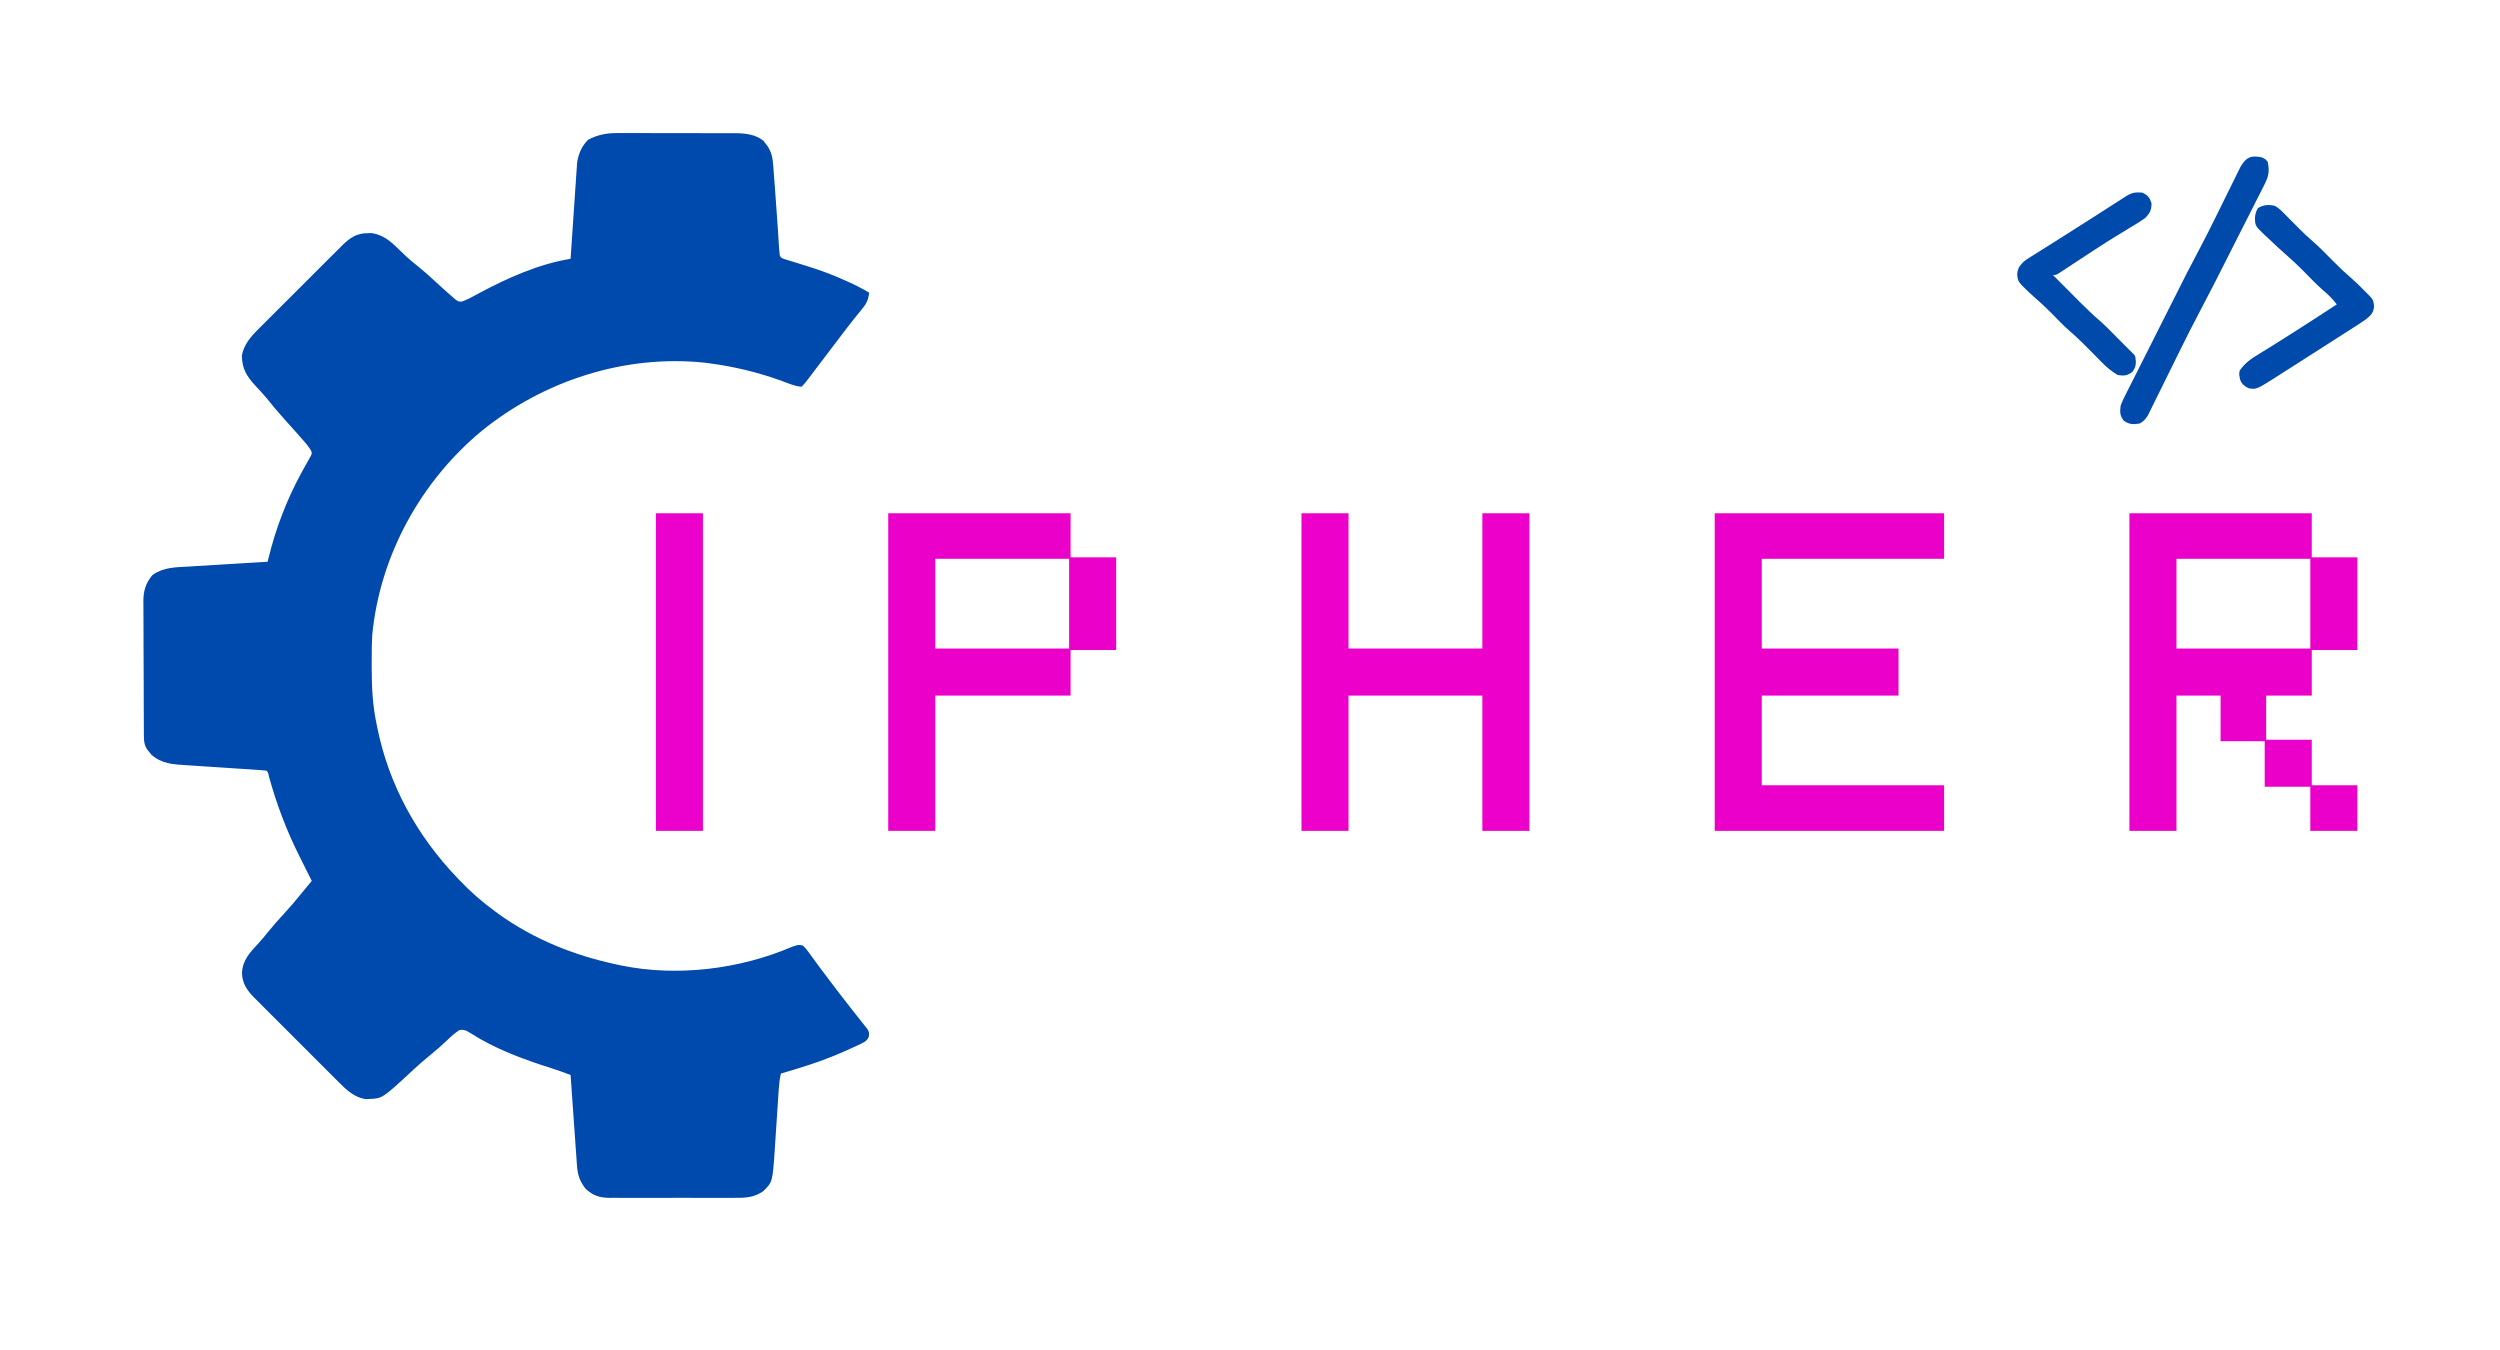 <?xml version="1.0" encoding="UTF-8"?>
<svg version="1.1" xmlns="http://www.w3.org/2000/svg" width="1700" height="918">
<path d="M0 0 C0.943 -0.005 1.886 -0.011 2.857 -0.016 C5.941 -0.029 9.025 -0.012 12.109 0.006 C14.27 0.005 16.432 0.004 18.593 0.001 C23.109 -0 27.625 0.012 32.142 0.035 C37.914 0.064 43.685 0.061 49.458 0.048 C53.916 0.041 58.375 0.049 62.833 0.061 C64.961 0.066 67.089 0.066 69.216 0.062 C72.195 0.059 75.174 0.076 78.152 0.098 C79.455 0.091 79.455 0.091 80.784 0.084 C87.276 0.162 93.912 1.041 99.133 5.185 C99.567 5.764 100.001 6.343 100.449 6.939 C100.901 7.515 101.354 8.092 101.82 8.685 C104.684 13.051 105.429 16.787 105.793 21.967 C105.88 23.073 105.88 23.073 105.97 24.202 C106.158 26.614 106.335 29.027 106.511 31.439 C106.64 33.104 106.768 34.769 106.898 36.433 C107.509 44.372 108.075 52.315 108.613 60.26 C108.681 61.266 108.681 61.266 108.751 62.294 C108.963 65.433 109.168 68.573 109.365 71.714 C109.472 73.374 109.472 73.374 109.582 75.068 C109.641 76.027 109.701 76.985 109.762 77.973 C109.844 78.807 109.927 79.642 110.011 80.502 C110.065 81.228 110.118 81.954 110.173 82.702 C110.91 84.777 110.91 84.777 113.514 85.715 C115.172 86.217 115.172 86.217 116.863 86.728 C118.097 87.115 119.33 87.503 120.601 87.902 C121.26 88.101 121.918 88.301 122.597 88.506 C126.034 89.552 129.451 90.656 132.867 91.767 C133.556 91.991 134.245 92.215 134.955 92.446 C141.434 94.583 147.707 97.123 153.949 99.877 C154.87 100.281 155.79 100.685 156.739 101.102 C161.67 103.316 166.368 105.735 171.011 108.502 C170.584 113.714 168.737 116.683 165.449 120.564 C164.439 121.802 163.432 123.042 162.426 124.283 C161.602 125.292 161.602 125.292 160.762 126.322 C157.535 130.34 154.437 134.457 151.324 138.564 C149.963 140.353 148.603 142.142 147.242 143.931 C145.082 146.775 142.922 149.619 140.764 152.464 C139.272 154.43 137.779 156.396 136.286 158.361 C134.877 160.215 133.469 162.07 132.063 163.926 C131.43 164.759 130.797 165.592 130.144 166.451 C129.586 167.187 129.028 167.922 128.453 168.68 C127.011 170.502 127.011 170.502 125.011 172.502 C120.136 172.094 115.451 169.917 110.886 168.252 C94.872 162.556 78.872 158.666 62.011 156.502 C60.982 156.369 59.952 156.236 58.89 156.099 C4.666 150.485 -50.359 168.414 -92.438 202.513 C-133.791 236.842 -161.499 287.019 -166.825 340.812 C-167.238 347.616 -167.234 354.437 -167.239 361.252 C-167.239 362.078 -167.24 362.905 -167.241 363.757 C-167.224 376.572 -166.629 388.925 -163.989 401.502 C-163.822 402.339 -163.656 403.177 -163.485 404.04 C-155.588 443.181 -136.498 477.777 -108.989 506.502 C-108.517 507.001 -108.045 507.499 -107.559 508.013 C-99.974 516.007 -91.887 523.004 -82.989 529.502 C-82.424 529.916 -81.859 530.331 -81.277 530.758 C-56.946 548.368 -29.225 559.333 0.011 565.502 C1.262 565.771 1.262 565.771 2.537 566.045 C40.501 573.835 83.142 568.569 118.523 553.349 C123.018 551.818 123.018 551.818 126.011 552.502 C128.298 554.637 130.022 557.142 131.824 559.689 C132.98 561.261 134.136 562.833 135.293 564.404 C135.899 565.238 136.504 566.072 137.129 566.931 C139.649 570.372 142.236 573.759 144.829 577.146 C146.841 579.774 148.84 582.411 150.84 585.049 C153.726 588.843 156.658 592.595 159.621 596.33 C160.366 597.28 161.111 598.229 161.879 599.208 C163.315 601.036 164.763 602.855 166.224 604.663 C167.188 605.898 167.188 605.898 168.172 607.158 C169.032 608.238 169.032 608.238 169.91 609.34 C171.011 611.502 171.011 611.502 170.87 614.151 C169.76 617.19 168.083 617.982 165.253 619.379 C164.575 619.688 163.897 619.996 163.199 620.314 C162.487 620.652 161.775 620.99 161.041 621.337 C158.711 622.423 156.366 623.469 154.011 624.502 C153.237 624.841 152.463 625.181 151.666 625.531 C138.437 631.241 124.847 635.525 111.011 639.502 C110.231 643.056 109.798 646.498 109.562 650.127 C109.489 651.232 109.415 652.338 109.34 653.477 C109.264 654.663 109.187 655.85 109.109 657.072 C108.939 659.603 108.769 662.135 108.599 664.666 C108.336 668.642 108.075 672.617 107.816 676.594 C107.565 680.441 107.306 684.288 107.047 688.135 C106.973 689.309 106.899 690.483 106.822 691.693 C105.348 713.303 105.348 713.303 99.011 719.502 C93.14 723.573 87.649 724.08 80.667 724.019 C79.161 724.03 79.161 724.03 77.624 724.041 C74.325 724.058 71.026 724.047 67.726 724.033 C65.423 724.036 63.119 724.04 60.816 724.045 C55.997 724.05 51.178 724.042 46.359 724.023 C40.19 724 34.021 724.014 27.852 724.037 C23.098 724.052 18.345 724.047 13.591 724.037 C11.317 724.034 9.042 724.038 6.767 724.047 C3.587 724.057 0.407 724.042 -2.774 724.019 C-3.709 724.027 -4.643 724.035 -5.606 724.044 C-12.319 723.957 -16.59 722.542 -21.696 717.974 C-25.876 712.642 -27.201 708.41 -27.675 701.692 C-27.724 701.028 -27.773 700.364 -27.823 699.68 C-27.982 697.5 -28.13 695.319 -28.278 693.138 C-28.386 691.621 -28.495 690.104 -28.605 688.586 C-28.892 684.603 -29.169 680.62 -29.444 676.636 C-29.726 672.567 -30.018 668.498 -30.309 664.429 C-30.878 656.454 -31.436 648.478 -31.989 640.502 C-36.348 638.846 -40.686 637.227 -45.141 635.845 C-64.158 629.816 -83.282 622.839 -100.133 611.967 C-102.836 610.297 -104.365 609.392 -107.559 609.955 C-110.556 611.863 -113.074 614.102 -115.614 616.564 C-119.463 620.2 -123.353 623.687 -127.489 627.002 C-131.465 630.201 -135.255 633.528 -138.989 637.002 C-159.994 656.505 -159.994 656.505 -169.176 656.814 C-169.891 656.852 -170.607 656.889 -171.344 656.927 C-178.835 655.721 -184.116 650.959 -189.275 645.733 C-189.954 645.061 -190.633 644.389 -191.333 643.696 C-193.558 641.489 -195.768 639.268 -197.977 637.045 C-199.527 635.497 -201.078 633.95 -202.629 632.404 C-205.871 629.168 -209.105 625.925 -212.334 622.677 C-216.468 618.521 -220.619 614.383 -224.776 610.25 C-227.979 607.062 -231.172 603.864 -234.363 600.663 C-235.89 599.133 -237.419 597.607 -238.952 596.083 C-241.094 593.951 -243.223 591.807 -245.349 589.659 C-245.98 589.036 -246.612 588.412 -247.262 587.771 C-251.926 583.016 -255.413 578.017 -255.426 571.064 C-255.047 562.441 -250.087 557.2 -244.406 551.131 C-242.025 548.541 -239.814 545.872 -237.614 543.127 C-234.369 539.113 -231.001 535.277 -227.489 531.502 C-223.152 526.839 -219.051 522.036 -215.059 517.072 C-212.735 514.187 -210.366 511.343 -207.989 508.502 C-208.473 507.544 -208.958 506.586 -209.457 505.599 C-211.274 501.997 -213.073 498.387 -214.864 494.772 C-215.576 493.334 -216.29 491.897 -217.008 490.462 C-225.445 473.499 -232.099 455.74 -237.114 437.474 C-237.69 434.641 -237.69 434.641 -238.989 433.502 C-241.06 433.28 -243.138 433.124 -245.217 432.993 C-245.868 432.95 -246.518 432.908 -247.189 432.864 C-248.607 432.772 -250.025 432.681 -251.443 432.592 C-253.693 432.45 -255.943 432.3 -258.192 432.148 C-264.59 431.714 -270.987 431.286 -277.387 430.885 C-281.299 430.639 -285.21 430.376 -289.12 430.103 C-290.606 430.002 -292.093 429.908 -293.58 429.82 C-302.47 429.291 -310.08 428.833 -317.047 422.685 C-317.502 422.109 -317.957 421.533 -318.426 420.939 C-318.899 420.36 -319.372 419.782 -319.86 419.185 C-321.826 416.252 -322.116 413.673 -322.136 410.247 C-322.143 409.379 -322.15 408.511 -322.157 407.617 C-322.16 406.668 -322.163 405.719 -322.166 404.741 C-322.172 403.739 -322.179 402.737 -322.185 401.705 C-322.205 398.383 -322.217 395.062 -322.227 391.74 C-322.231 390.605 -322.235 389.471 -322.239 388.302 C-322.26 382.295 -322.274 376.288 -322.284 370.281 C-322.295 364.082 -322.329 357.882 -322.369 351.683 C-322.395 346.912 -322.403 342.142 -322.407 337.371 C-322.412 335.086 -322.423 332.801 -322.442 330.516 C-322.466 327.314 -322.465 324.112 -322.458 320.909 C-322.471 319.97 -322.484 319.031 -322.497 318.064 C-322.442 311.092 -320.828 305.81 -316.244 300.469 C-308.758 295.151 -300.329 295.215 -291.489 294.752 C-289.812 294.644 -288.136 294.534 -286.461 294.422 C-282.158 294.141 -277.855 293.891 -273.55 293.649 C-269.417 293.411 -265.285 293.145 -261.153 292.881 C-253.433 292.391 -245.712 291.935 -237.989 291.502 C-237.814 290.763 -237.64 290.024 -237.46 289.263 C-232.57 269.077 -225.052 249.426 -215.125 231.174 C-214.655 230.306 -214.184 229.439 -213.699 228.546 C-212.786 226.885 -211.858 225.232 -210.911 223.591 C-210.5 222.85 -210.088 222.109 -209.664 221.345 C-209.292 220.698 -208.92 220.05 -208.537 219.383 C-207.778 217.464 -207.778 217.464 -208.714 215.469 C-209.945 213.568 -211.219 211.883 -212.711 210.181 C-213.245 209.569 -213.779 208.956 -214.329 208.325 C-214.898 207.682 -215.466 207.039 -216.051 206.377 C-216.928 205.374 -216.928 205.374 -217.823 204.35 C-221.094 200.62 -224.402 196.924 -227.739 193.252 C-231.542 189.06 -235.104 184.706 -238.653 180.299 C-241.103 177.365 -243.681 174.596 -246.301 171.814 C-252.37 165.15 -255.397 160.294 -255.52 151.189 C-254.044 143.725 -249.58 138.509 -244.296 133.307 C-243.632 132.638 -242.968 131.968 -242.284 131.279 C-240.104 129.087 -237.91 126.909 -235.715 124.732 C-234.188 123.204 -232.661 121.676 -231.134 120.147 C-227.941 116.953 -224.741 113.765 -221.536 110.583 C-217.433 106.508 -213.346 102.418 -209.264 98.323 C-206.116 95.168 -202.96 92.021 -199.803 88.875 C-198.293 87.37 -196.785 85.863 -195.279 84.353 C-193.173 82.244 -191.058 80.146 -188.94 78.049 C-188.323 77.427 -187.705 76.806 -187.069 76.165 C-182.013 71.195 -177.44 68.074 -170.114 68.064 C-169.147 68.045 -168.18 68.026 -167.184 68.006 C-159.63 69.178 -154.471 73.455 -149.176 78.689 C-147.956 79.86 -146.733 81.028 -145.508 82.193 C-144.912 82.76 -144.316 83.328 -143.702 83.912 C-141.345 86.099 -138.873 88.118 -136.364 90.127 C-132.43 93.276 -128.678 96.571 -124.989 100.002 C-121.051 103.634 -117.104 107.248 -113.051 110.752 C-112.196 111.499 -111.342 112.247 -110.461 113.017 C-108.144 114.693 -108.144 114.693 -105.711 114.521 C-101.72 113.027 -98.088 110.998 -94.364 108.939 C-75.233 98.672 -53.509 88.928 -31.989 85.502 C-31.933 84.653 -31.877 83.804 -31.819 82.929 C-31.288 74.91 -30.745 66.892 -30.188 58.875 C-29.903 54.754 -29.621 50.632 -29.351 46.51 C-29.09 42.528 -28.816 38.547 -28.534 34.566 C-28.429 33.051 -28.328 31.536 -28.232 30.02 C-28.096 27.889 -27.944 25.76 -27.788 23.63 C-27.706 22.42 -27.624 21.21 -27.539 19.963 C-26.602 14.07 -24.371 8.659 -19.989 4.502 C-13.37 1.046 -7.39 -0.082 0 0 Z " fill="#0049AD" transform="translate(419.989,90.498)"/>
<path d="M0 0 C40.92 0 81.84 0 124 0 C124 9.9 124 19.8 124 30 C134.23 30 144.46 30 155 30 C155 50.79 155 71.58 155 93 C144.77 93 134.54 93 124 93 C124 103.23 124 113.46 124 124 C113.77 124 103.54 124 93 124 C93 133.9 93 143.8 93 154 C103.23 154 113.46 154 124 154 C124 164.23 124 174.46 124 185 C134.23 185 144.46 185 155 185 C155 195.23 155 205.46 155 216 C144.44 216 133.88 216 123 216 C123 206.1 123 196.2 123 186 C112.77 186 102.54 186 92 186 C92 175.77 92 165.54 92 155 C82.1 155 72.2 155 62 155 C62 144.77 62 134.54 62 124 C52.1 124 42.2 124 32 124 C32 154.36 32 184.72 32 216 C21.44 216 10.88 216 0 216 C0 144.72 0 73.44 0 0 Z M32 31 C32 51.13 32 71.26 32 92 C62.03 92 92.06 92 123 92 C123 71.87 123 51.74 123 31 C92.97 31 62.94 31 32 31 Z " fill="#EB00C9" transform="translate(1448,349)"/>
<path d="M0 0 C51.48 0 102.96 0 156 0 C156 10.23 156 20.46 156 31 C115.08 31 74.16 31 32 31 C32 51.13 32 71.26 32 92 C62.69 92 93.38 92 125 92 C125 102.56 125 113.12 125 124 C94.31 124 63.62 124 32 124 C32 144.13 32 164.26 32 185 C72.92 185 113.84 185 156 185 C156 195.23 156 205.46 156 216 C104.52 216 53.04 216 0 216 C0 144.72 0 73.44 0 0 Z " fill="#EB00C9" transform="translate(1166,349)"/>
<path d="M0 0 C10.56 0 21.12 0 32 0 C32 30.36 32 60.72 32 92 C62.03 92 92.06 92 123 92 C123 61.64 123 31.28 123 0 C133.56 0 144.12 0 155 0 C155 71.28 155 142.56 155 216 C144.44 216 133.88 216 123 216 C123 185.64 123 155.28 123 124 C92.97 124 62.94 124 32 124 C32 154.36 32 184.72 32 216 C21.44 216 10.88 216 0 216 C0 144.72 0 73.44 0 0 Z " fill="#EC00CA" transform="translate(885,349)"/>
<path d="M0 0 C40.92 0 81.84 0 124 0 C124 9.9 124 19.8 124 30 C134.23 30 144.46 30 155 30 C155 50.79 155 71.58 155 93 C144.77 93 134.54 93 124 93 C124 103.23 124 113.46 124 124 C93.64 124 63.28 124 32 124 C32 154.36 32 184.72 32 216 C21.44 216 10.88 216 0 216 C0 144.72 0 73.44 0 0 Z M32 31 C32 51.13 32 71.26 32 92 C62.03 92 92.06 92 123 92 C123 71.87 123 51.74 123 31 C92.97 31 62.94 31 32 31 Z " fill="#EB00CA" transform="translate(604,349)"/>
<path d="M0 0 C10.56 0 21.12 0 32 0 C32 71.28 32 142.56 32 216 C21.44 216 10.88 216 0 216 C0 144.72 0 73.44 0 0 Z " fill="#EC00CB" transform="translate(446,349)"/>
<path d="M0 0 C2.375 1.062 2.375 1.062 4 3 C5.565 9.76 4.486 13.459 1.325 19.501 C0.922 20.311 0.519 21.12 0.103 21.954 C-1.231 24.621 -2.594 27.273 -3.957 29.926 C-4.9 31.796 -5.842 33.667 -6.782 35.539 C-9.264 40.471 -11.77 45.391 -14.282 50.308 C-16.799 55.248 -19.292 60.2 -21.787 65.15 C-28.824 79.088 -35.874 93.016 -43.175 106.817 C-47.126 114.289 -50.949 121.814 -54.676 129.399 C-55.658 131.394 -56.643 133.387 -57.631 135.38 C-60.428 141.026 -63.224 146.673 -66.003 152.328 C-67.724 155.83 -69.455 159.326 -71.192 162.82 C-71.846 164.139 -72.496 165.459 -73.142 166.781 C-74.038 168.615 -74.948 170.443 -75.859 172.27 C-76.371 173.307 -76.882 174.344 -77.409 175.413 C-79.055 178.09 -80.287 179.448 -83 181 C-87.951 181.629 -89.867 181.779 -94 178.938 C-96.57 175.163 -96.454 173.531 -96 169 C-94.855 165.757 -93.323 162.75 -91.752 159.694 C-91.074 158.334 -91.074 158.334 -90.382 156.946 C-88.885 153.952 -87.369 150.968 -85.852 147.984 C-84.798 145.888 -83.746 143.791 -82.695 141.694 C-79.92 136.165 -77.127 130.644 -74.332 125.125 C-72.079 120.67 -69.837 116.209 -67.597 111.748 C-50.02 76.757 -50.02 76.757 -41.422 60.506 C-38.075 54.171 -34.853 47.78 -31.695 41.348 C-30.607 39.149 -29.519 36.95 -28.43 34.752 C-26.761 31.377 -25.094 28 -23.434 24.62 C-21.799 21.297 -20.154 17.978 -18.508 14.66 C-18.013 13.647 -17.518 12.633 -17.008 11.589 C-16.54 10.65 -16.072 9.71 -15.59 8.742 C-15.185 7.92 -14.78 7.098 -14.363 6.251 C-10.446 -0.22 -7.291 -1.508 0 0 Z " fill="#004AAC" transform="translate(1538,107)"/>
<path d="M0 0 C3.755 2.041 4.775 3.284 6.062 7.375 C5.987 11.727 4.935 13.927 2 17 C-1.577 19.652 -5.364 21.91 -9.188 24.188 C-11.374 25.521 -13.561 26.856 -15.746 28.191 C-16.817 28.841 -17.888 29.491 -18.992 30.161 C-22.955 32.584 -26.86 35.087 -30.75 37.625 C-31.405 38.05 -32.059 38.474 -32.733 38.912 C-36.638 41.449 -40.529 44.006 -44.418 46.566 C-45.794 47.469 -45.794 47.469 -47.198 48.39 C-48.994 49.569 -50.788 50.751 -52.579 51.938 C-53.387 52.468 -54.195 52.997 -55.027 53.543 C-56.106 54.255 -56.106 54.255 -57.207 54.981 C-59 56 -59 56 -61 56 C-60.274 56.725 -59.548 57.451 -58.8 58.198 C-56.261 60.739 -53.729 63.286 -51.199 65.836 C-49.362 67.682 -47.525 69.529 -45.688 71.375 C-44.775 72.295 -43.863 73.216 -42.924 74.164 C-38.385 78.719 -33.801 83.122 -28.919 87.306 C-25.393 90.418 -22.116 93.781 -18.812 97.125 C-18.127 97.815 -17.442 98.504 -16.736 99.215 C-15.416 100.544 -14.098 101.873 -12.78 103.204 C-10.527 105.477 -8.265 107.739 -6 110 C-5 111 -5 111 -4.625 114.75 C-4.681 118.202 -4.993 118.99 -7.062 122 C-10.782 124.532 -12.576 124.698 -17 124 C-21.163 121.518 -24.516 118.716 -27.898 115.262 C-29.236 113.907 -29.236 113.907 -30.602 112.525 C-31.517 111.589 -32.432 110.652 -33.375 109.688 C-38.801 104.158 -44.204 98.719 -50.092 93.683 C-54.271 89.997 -58.1 85.937 -62 81.961 C-65.937 77.978 -69.977 74.205 -74.219 70.549 C-76.375 68.674 -78.421 66.712 -80.438 64.688 C-81.096 64.031 -81.755 63.375 -82.434 62.699 C-84.717 60.222 -84.988 59.126 -85.312 55.688 C-84.94 51.297 -83.941 50.184 -81 47 C-78.6 45.186 -78.6 45.186 -75.914 43.504 C-74.912 42.87 -73.911 42.237 -72.879 41.584 C-71.805 40.917 -70.731 40.25 -69.625 39.562 C-68.496 38.852 -67.367 38.14 -66.238 37.428 C-63.935 35.975 -61.63 34.527 -59.321 33.083 C-54.532 30.079 -49.766 27.04 -45 24 C-43.224 22.871 -41.448 21.742 -39.672 20.613 C-35.49 17.952 -31.314 15.281 -27.141 12.605 C-26.565 12.237 -25.99 11.868 -25.397 11.488 C-22.579 9.681 -19.761 7.874 -16.945 6.064 C-15.937 5.418 -14.929 4.772 -13.891 4.105 C-12.994 3.529 -12.097 2.954 -11.173 2.36 C-7.22 -0.114 -4.719 -0.4 0 0 Z " fill="#004AAC" transform="translate(1457,131)"/>
<path d="M0 0 C3.153 1.848 5.481 4.374 8 7 C9.596 8.605 11.199 10.202 12.802 11.8 C13.9 12.9 14.994 14.005 16.081 15.116 C18.915 17.999 21.81 20.738 24.875 23.375 C30.076 27.869 34.831 32.783 39.645 37.684 C43.666 41.75 47.777 45.613 52.112 49.343 C55.006 51.883 57.726 54.58 60.438 57.312 C60.965 57.837 61.493 58.361 62.037 58.9 C66.856 63.732 66.856 63.732 67.375 68.312 C66.918 72.803 65.327 74.274 62 77 C59.155 79.053 56.214 80.936 53.25 82.812 C52.382 83.369 51.513 83.926 50.619 84.5 C48.737 85.706 46.854 86.908 44.97 88.108 C41.942 90.037 38.919 91.974 35.898 93.914 C30.651 97.281 25.398 100.639 20.143 103.994 C17.016 105.99 13.891 107.989 10.766 109.988 C8.802 111.242 6.839 112.496 4.875 113.75 C3.981 114.322 3.087 114.895 2.167 115.484 C-12.651 124.93 -12.651 124.93 -18 124 C-20.886 122.461 -22.512 121.268 -23.707 118.164 C-24.483 114.38 -24.483 114.38 -24 112 C-20.386 106.682 -16.014 103.774 -10.562 100.5 C-8.854 99.447 -7.145 98.394 -5.438 97.34 C-4.547 96.794 -3.656 96.249 -2.738 95.687 C1.851 92.86 6.393 89.96 10.938 87.062 C11.844 86.485 12.751 85.908 13.686 85.314 C23.166 79.275 32.589 73.147 42 67 C39.127 63.05 35.854 60.064 32.172 56.914 C27.675 52.951 23.554 48.591 19.355 44.316 C15.392 40.31 11.347 36.494 7.08 32.813 C3.116 29.358 -0.706 25.765 -4.5 22.125 C-5.322 21.373 -6.145 20.622 -6.992 19.848 C-13.524 13.522 -13.524 13.522 -13.621 8.09 C-13.387 5.265 -12.979 3.962 -11.562 1.438 C-7.638 -0.764 -4.379 -1.036 0 0 Z " fill="#004AAC" transform="translate(1547,140)"/>
</svg>
